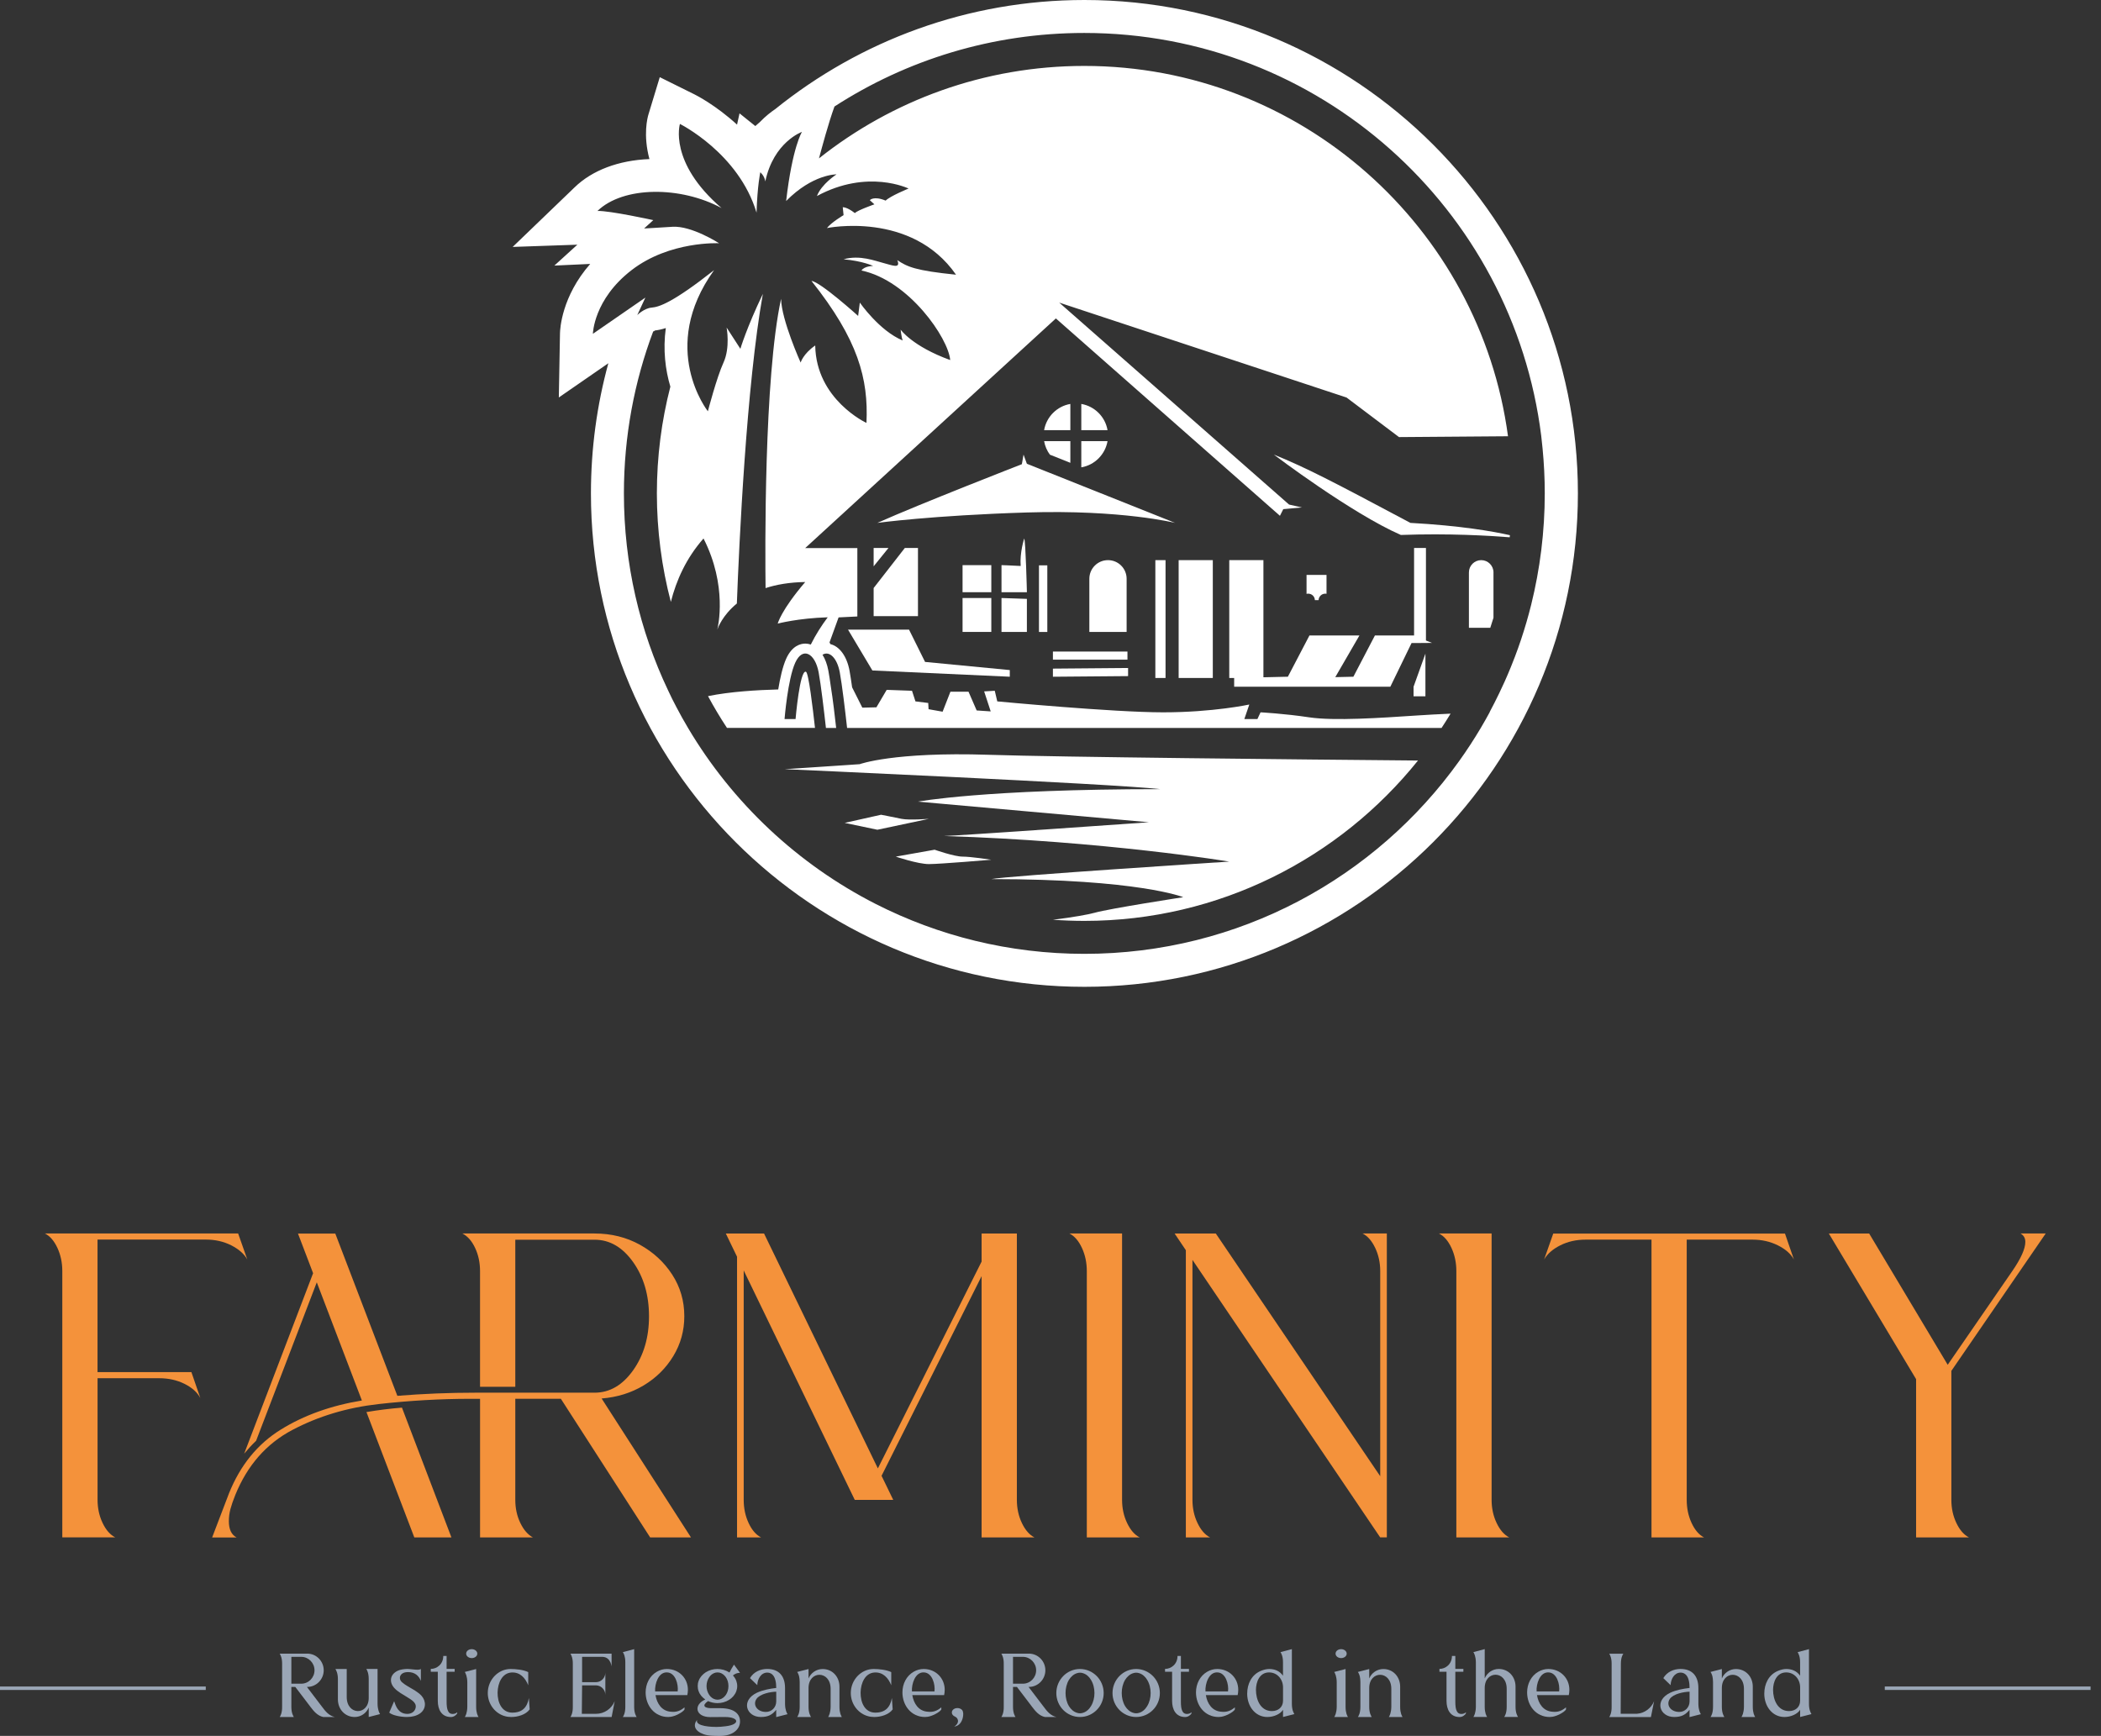 <svg width="167" height="138" viewBox="0 0 167 138" fill="none" xmlns="http://www.w3.org/2000/svg">
<rect x="0" y="0" width="167" height="138" fill="#333333" stroke="none"/>
<g clip-path="url(#clip0_11_1393)">
<path d="M72.256 50.056H67.406L69.342 53.301L80.264 53.798V53.269L73.53 52.622L72.256 50.056Z" fill="white"/>
<path d="M78.795 47.541H76.51V50.237H78.795V47.541Z" fill="white"/>
<path d="M69.442 43.563V45.022L70.621 43.563H69.442Z" fill="white"/>
<path d="M81.127 44.994C80.268 44.944 79.605 44.928 79.605 44.928V47.08H81.625C81.625 47.08 81.526 42.976 81.41 42.811C81.41 42.811 81.046 43.919 81.13 44.996L81.127 44.994Z" fill="white"/>
<path d="M79.605 50.24H81.623V47.609L79.605 47.541V50.24Z" fill="white"/>
<path d="M78.795 44.928H76.51V47.08H78.795V44.928Z" fill="white"/>
<path d="M72.966 43.563H71.921L69.442 46.747V48.982H72.966V43.563Z" fill="white"/>
<path d="M78.561 60.004C71.014 59.758 68.333 60.751 68.333 60.751L62.372 61.147C62.372 61.147 88.194 62.289 92.24 62.735C78.212 62.735 72.966 63.728 72.966 63.728L91.323 65.368C91.323 65.368 75.83 66.461 75.036 66.461C87.796 66.857 97.709 68.495 97.709 68.495C97.709 68.495 79.968 69.637 78.794 69.886C90.526 69.886 94.053 71.325 94.053 71.325C94.053 71.325 88.223 72.219 86.991 72.567C86.546 72.693 85.311 72.923 83.695 73.117C84.52 73.178 85.356 73.209 86.197 73.209C96.907 73.209 106.477 68.228 112.711 60.46C103.477 60.379 84.229 60.19 78.561 60.004Z" fill="white"/>
<path d="M71.659 65.096C71.064 64.97 70.031 64.771 70.031 64.771L67.141 65.418L69.74 65.963L73.836 65.096C73.836 65.096 72.256 65.219 71.659 65.096Z" fill="white"/>
<path d="M85.078 36.794V35.068H82.992C83.06 35.466 83.223 35.835 83.453 36.147L85.078 36.794Z" fill="white"/>
<path d="M85.948 32.112V34.197H88.034C87.85 33.134 87.012 32.295 85.948 32.112Z" fill="white"/>
<path d="M85.078 32.112C84.014 32.295 83.176 33.134 82.992 34.197H85.078V32.112Z" fill="white"/>
<path d="M88.034 35.068H85.948V37.143L85.966 37.151C87.022 36.96 87.85 36.126 88.034 35.068Z" fill="white"/>
<path d="M78.792 68.347C78.792 68.347 77.169 68.099 76.509 68.099C75.849 68.099 74.29 67.551 74.29 67.551L71.203 68.099C71.203 68.099 72.951 68.693 73.836 68.693C74.722 68.693 78.792 68.347 78.792 68.347Z" fill="white"/>
<path d="M120.002 42.711C120.007 42.656 120.015 42.601 120.017 42.546C118.702 42.25 116.102 41.786 112.109 41.569C105.885 38.257 103.867 37.2 101.252 36.139C101.252 36.139 107.407 40.806 111.349 42.528C115.169 42.389 118.414 42.586 120.002 42.714V42.711Z" fill="white"/>
<path d="M83.247 44.944H82.584V50.24H83.247V44.944Z" fill="white"/>
<path d="M112.358 55.355H113.301V51.962L112.358 54.593V55.355Z" fill="white"/>
<path d="M113.343 43.563H112.399V50.52H109.286L107.575 53.798L106.136 53.832L108.055 50.52H104.082L102.368 53.798L100.424 53.843V44.53H97.709V53.898H98.115H98.099V54.592H110.513L112.2 51.118H112.913L113.822 51.11L113.343 50.919V43.563Z" fill="white"/>
<path d="M118.712 45.508C118.712 44.968 118.275 44.53 117.735 44.53C117.195 44.53 116.758 44.968 116.758 45.508V49.91H118.456C118.542 49.645 118.629 49.381 118.71 49.113V45.508H118.712Z" fill="white"/>
<path d="M86.195 0C76.905 0 68.36 3.247 61.63 8.666C61.63 8.666 61.629 8.668 61.625 8.671C61.256 8.92 60.842 9.248 60.428 9.675C60.422 9.677 60.42 9.683 60.42 9.685C60.291 9.793 60.163 9.908 60.037 10.021L58.782 9.012L58.585 9.908C56.885 8.354 55.336 7.571 55.215 7.51L52.443 6.135L51.544 9.093C51.465 9.35 51.104 10.718 51.62 12.646C49.172 12.743 47.076 13.532 45.674 14.892L40.75 19.63L45.892 19.452L44.065 21.113L46.914 20.982C44.642 23.574 44.519 26.152 44.511 26.493L44.419 31.598L48.355 28.878C47.453 32.174 46.971 35.644 46.971 39.224C46.971 60.853 64.568 78.45 86.195 78.45C107.822 78.45 125.421 60.853 125.421 39.224C125.421 17.594 107.824 0 86.195 0ZM118.416 56.608C118.186 57.035 117.947 57.454 117.701 57.871C117.169 58.767 116.6 59.64 115.995 60.486C109.357 69.773 98.485 75.829 86.197 75.829C80.225 75.829 74.589 74.398 69.607 71.864C63.407 68.707 58.226 63.833 54.689 57.871C54.364 57.326 54.054 56.77 53.761 56.207C53.53 55.772 53.31 55.332 53.103 54.883C50.85 50.135 49.592 44.826 49.592 39.224C49.592 34.685 50.417 30.34 51.927 26.328L51.956 26.346L51.934 26.367C51.969 26.336 52.021 26.297 52.06 26.273C52.322 26.242 52.603 26.184 52.922 26.079C52.687 27.817 52.888 29.407 53.284 30.738C52.584 33.451 52.212 36.294 52.212 39.224C52.212 42.153 52.597 45.093 53.323 47.85C53.751 46.152 54.537 44.375 55.92 42.808C57.836 46.569 57.073 49.821 57.016 50.046C57.058 49.923 57.422 48.919 58.57 47.978C58.75 43.194 59.332 30.647 60.637 23.362C59.33 26.092 58.85 27.73 58.85 27.73L57.757 26.042C57.757 26.042 58.056 27.63 57.508 28.823C56.963 30.015 56.266 32.696 56.266 32.696C56.266 32.696 52.294 27.68 56.761 21.475C53.483 24.056 52.393 24.405 51.796 24.454C51.198 24.504 50.653 25.049 50.653 25.049L51.298 23.658L47.126 26.538C47.126 26.538 47.176 23.807 50.205 21.472C53.234 19.137 57.157 19.337 57.157 19.337C57.157 19.337 54.972 17.929 53.449 18.029C51.927 18.128 51.198 18.163 51.198 18.163L51.927 17.5C51.927 17.5 48.452 16.737 47.49 16.771C49.542 14.785 54.109 14.785 57.354 16.541C53.116 12.901 54.044 9.853 54.044 9.853C54.044 9.853 58.711 12.17 60.134 16.905C60.2 14.753 60.433 13.695 60.433 13.695C60.433 13.695 60.763 13.959 60.831 14.423C61.494 11.279 63.745 10.485 63.745 10.485C63.745 10.485 62.983 11.677 62.487 15.98C64.605 13.828 66.491 13.862 66.491 13.862C66.491 13.862 65.299 14.625 64.935 15.584C68.973 13.399 72.217 14.989 72.217 14.989C72.217 14.989 70.76 15.584 70.396 15.948C69.437 15.55 69.138 15.914 69.138 15.914L69.502 16.244C69.502 16.244 68.179 16.708 67.946 16.939C67.317 16.444 66.987 16.475 66.987 16.475L67.052 17.104C67.052 17.104 66.093 17.667 65.729 18.131C65.729 18.131 72.448 16.74 75.991 21.839C72.746 21.509 72.118 21.21 71.323 20.681C71.622 21.409 70.894 21.079 70.231 20.912C69.568 20.744 68.344 20.248 67.052 20.613C68.575 20.746 69.403 21.142 69.403 21.142C69.403 21.142 68.708 21.142 68.475 21.506C72.249 22.3 75.393 26.902 75.527 28.624C72.516 27.531 71.588 26.207 71.588 26.207C71.588 26.207 71.654 26.836 71.753 27.067C69.901 26.305 68.344 24.056 68.344 24.056L68.21 25.115C68.21 25.115 65.199 22.4 64.502 22.334C68.21 27.002 69.038 30.112 68.871 33.621C68.871 33.621 64.867 31.768 64.799 27.465C63.839 28.128 63.64 28.823 63.64 28.823C63.64 28.823 62.118 25.448 62.084 23.757C60.713 30.047 60.818 44.032 60.852 46.752C61.709 46.474 62.749 46.288 64.004 46.27C62.068 48.534 61.819 49.574 61.819 49.574C61.819 49.574 63.433 49.145 65.792 49.074C65.304 49.726 64.832 50.46 64.447 51.241C64.308 51.191 64.162 51.165 64.01 51.165C63.645 51.165 62.962 51.322 62.492 52.363C62.209 52.989 62.002 53.93 61.858 54.81C60.184 54.855 58.017 54.983 56.277 55.342C56.743 56.207 57.246 57.051 57.786 57.868H64.78C64.612 56.346 64.274 53.484 64.062 53.403C63.572 53.217 63.237 57.161 63.237 57.161H62.361C62.361 57.161 62.613 54.003 63.208 52.688C63.803 51.37 64.791 51.943 65.071 53.45C65.252 54.422 65.498 56.511 65.65 57.871H66.463C66.363 56.967 66.203 55.589 66.043 54.603C66.043 54.595 66.041 54.585 66.038 54.574C65.97 54.076 65.902 53.634 65.841 53.309C65.75 52.816 65.59 52.389 65.378 52.051C65.923 51.708 66.541 52.313 66.751 53.45C66.932 54.422 67.18 56.511 67.332 57.871H114.583C114.829 57.496 115.067 57.119 115.301 56.734C114.352 56.778 113.424 56.825 112.659 56.878C109.729 57.074 106.055 57.323 104.069 57.027C102.083 56.728 100.196 56.629 100.196 56.629L99.947 57.163H98.907L99.302 56.008C99.302 56.008 96.449 56.629 92.45 56.629C88.451 56.629 79.269 55.759 79.269 55.759L79.07 54.915L78.226 54.965L78.747 56.555L77.631 56.479L76.984 54.991H75.545L74.924 56.579L73.808 56.38L73.781 55.885L72.765 55.759L72.492 54.915L70.48 54.842L69.662 56.23L68.543 56.257L67.731 54.64C67.657 54.116 67.587 53.649 67.524 53.309C67.311 52.169 66.732 51.383 66.004 51.207L65.936 51.068L66.656 49.082L68.147 49.008V43.571H64.002L83.928 25.314L101.737 41.005L102.002 40.476L103.49 40.342L102.463 40.112L84.193 24.056L107.033 31.603L111.202 34.748L119.865 34.682C117.638 18.081 103.383 5.241 86.184 5.241C78.223 5.241 70.894 7.99 65.097 12.591C65.338 11.708 65.841 9.806 66.329 8.467C72.049 4.767 78.865 2.62 86.184 2.62C104.853 2.62 120.261 16.601 122.507 34.661C122.549 34.994 122.583 35.329 122.614 35.665C122.727 36.836 122.787 38.021 122.787 39.224C122.787 42.274 122.41 45.237 121.708 48.073C121.474 49.016 121.202 49.944 120.898 50.856C120.746 51.309 120.586 51.76 120.416 52.205C120.314 52.478 120.206 52.748 120.096 53.018C119.936 53.411 119.771 53.799 119.598 54.184C119.457 54.498 119.313 54.807 119.163 55.117C118.919 55.62 118.671 56.118 118.406 56.608H118.416Z" fill="white"/>
<path d="M104.515 47.709H104.811C104.819 47.423 105.052 47.195 105.34 47.195C105.374 47.195 105.408 47.195 105.44 47.206V45.706H103.852V47.213C103.894 47.2 103.938 47.195 103.985 47.195C104.274 47.195 104.507 47.423 104.515 47.709Z" fill="white"/>
<path d="M89.617 51.797H83.692V52.441H89.617V51.797Z" fill="white"/>
<path d="M88.068 44.53C87.251 44.53 86.588 45.193 86.588 46.011V50.24H89.551V46.011C89.551 45.193 88.888 44.53 88.071 44.53H88.068Z" fill="white"/>
<path d="M83.692 53.799L89.667 53.749V53.104L83.692 53.154V53.799Z" fill="white"/>
<path d="M96.401 44.53H93.686V53.898H96.401V44.53Z" fill="white"/>
<path d="M91.834 53.898H92.644V44.53H91.834V53.898Z" fill="white"/>
<path d="M81.357 36.139L81.224 36.902C81.224 36.902 73.147 40.046 69.738 41.569C69.738 41.569 74.075 40.974 81.622 40.741C89.169 40.508 93.406 41.569 93.406 41.569L81.622 36.868L81.357 36.139Z" fill="white"/>
</g>
<g clip-path="url(#clip1_11_1393)">
<path d="M24.426 131.46C25.145 131.46 25.731 132.057 25.731 132.784C25.731 133.51 25.142 134.107 24.426 134.107H24.396L25.604 135.694C25.856 136.036 26.146 136.399 26.619 136.501H25.701C25.229 136.399 24.939 136.036 24.678 135.694L24.35 135.26L23.471 134.107H23.159V135.694C23.159 136.168 23.297 136.407 23.357 136.501H22.234C22.296 136.407 22.432 136.159 22.424 135.681V132.283C22.432 131.804 22.293 131.557 22.234 131.463H24.426V131.46ZM23.159 131.713V133.851H23.946C24.526 133.851 24.999 133.37 24.999 132.784C24.999 132.198 24.524 131.716 23.946 131.716H23.159V131.713Z" fill="#9AA6B6"/>
<path d="M30.011 132.682V135.461C30.019 135.926 30.149 136.173 30.209 136.267L29.308 136.498V135.747C29.118 136.204 28.681 136.498 28.192 136.498C27.414 136.498 26.858 135.871 26.858 135.098V133.48C26.858 133.015 26.719 132.775 26.659 132.682H27.56V134.911C27.56 136.388 29.308 136.388 29.308 134.979V133.477C29.308 133.012 29.177 132.773 29.118 132.679H30.011V132.682Z" fill="#9AA6B6"/>
<path d="M32.398 132.93C31.779 132.938 31.627 133.441 31.956 133.736C32.222 133.975 32.62 134.17 32.971 134.385C33.185 134.525 33.375 134.663 33.513 134.82C33.888 135.246 33.88 135.879 33.367 136.228C33.114 136.399 32.773 136.498 32.344 136.498C31.863 136.498 31.199 136.374 30.938 136.149L31.329 135.243C31.459 135.631 31.657 136.234 32.352 136.25C32.618 136.259 32.878 136.143 32.992 135.901C33.207 135.428 32.786 135.175 32.352 134.911C32.007 134.701 31.627 134.492 31.375 134.228C30.933 133.78 30.946 133.122 31.636 132.811C31.817 132.726 32.146 132.679 32.393 132.679C32.583 132.679 33.011 132.748 33.209 132.742C33.31 132.734 33.386 132.726 33.453 132.679V133.631C33.307 133.251 33.003 132.919 32.401 132.927L32.398 132.93Z" fill="#9AA6B6"/>
<path d="M34.24 132.899V132.674C34.707 132.682 35.234 132.31 35.234 131.645H35.499V132.674H36.14V132.899H35.499V135.268C35.499 135.532 35.508 135.895 35.668 136.113C35.814 136.322 36.186 136.283 36.341 136.121V136.214C36.278 136.322 36.088 136.501 35.844 136.501C35.103 136.501 34.799 135.912 34.799 135.216V132.902H34.243L34.24 132.899Z" fill="#9AA6B6"/>
<path d="M37.847 135.694C37.847 136.168 37.977 136.407 38.037 136.501H36.946C37.008 136.407 37.136 136.168 37.144 135.694V133.722C37.136 133.257 37.005 133.017 36.946 132.916L37.847 132.684V135.697V135.694ZM37.939 131.46C37.939 131.661 37.741 131.815 37.497 131.815C37.252 131.815 37.054 131.661 37.054 131.46C37.054 131.259 37.252 131.105 37.497 131.105C37.741 131.105 37.939 131.268 37.939 131.46Z" fill="#9AA6B6"/>
<path d="M40.658 132.96C39.917 133.007 39.567 133.78 39.551 134.556C39.543 135.345 39.887 136.135 40.696 136.151C41.537 136.16 41.903 135.711 42.039 134.99L42.101 135.895C41.789 136.322 41.141 136.498 40.644 136.498C40.506 136.498 40.308 136.481 40.178 136.443C39.383 136.25 38.772 135.491 38.772 134.594C38.772 133.54 39.597 132.682 40.582 132.682C40.986 132.682 41.597 132.737 41.987 132.93V133.975C41.751 133.386 41.331 132.921 40.658 132.96Z" fill="#9AA6B6"/>
<path d="M48.613 131.46V132.467C48.613 132.608 48.605 131.738 47.889 131.716H46.269V133.73H47.392C47.797 133.714 48.117 133.375 48.117 132.971V134.743C48.117 134.341 47.797 134 47.392 133.983H46.269L46.247 136.245H47.371C48.044 136.245 48.616 135.835 48.86 135.238L48.616 136.501H45.341C45.404 136.407 45.539 136.159 45.531 135.681V132.283C45.539 131.804 45.401 131.557 45.341 131.463H48.616L48.613 131.46Z" fill="#9AA6B6"/>
<path d="M50.407 135.694C50.407 136.168 50.545 136.407 50.605 136.501H49.506C49.574 136.407 49.704 136.168 49.704 135.694V132.14C49.704 131.675 49.574 131.435 49.506 131.342L50.407 131.103V135.694Z" fill="#9AA6B6"/>
<path d="M52.103 134.756C52.217 135.444 52.608 136.033 53.34 136.08C53.766 136.127 54.089 136.003 54.409 135.73V135.901C54.263 136.14 53.66 136.435 53.318 136.481C53.251 136.49 53.18 136.498 53.112 136.498C52.027 136.498 51.319 135.593 51.319 134.539C51.319 133.873 51.631 133.232 52.211 132.899C52.456 132.759 52.724 132.682 53.006 132.682C53.983 132.682 54.686 133.433 54.678 134.346C54.678 134.487 54.661 134.616 54.632 134.756H52.105H52.103ZM53.867 134.462C53.934 133.92 53.698 132.976 53.02 132.952C52.325 132.921 52.035 133.881 52.073 134.462H53.867Z" fill="#9AA6B6"/>
<path d="M57.961 132.946C57.961 132.946 57.977 132.963 57.983 132.963C58.075 132.778 58.189 132.567 58.341 132.335L58.821 132.985C58.593 132.985 58.409 133.07 58.257 133.194C58.371 133.318 58.463 133.458 58.523 133.62C58.569 133.752 58.599 133.89 58.599 134.039C58.599 134.187 58.569 134.325 58.523 134.457C58.409 134.751 58.203 134.977 57.959 135.131C57.676 135.31 57.348 135.395 57.028 135.395C56.776 135.395 56.518 135.34 56.279 135.233C55.761 135.587 55.997 135.797 56.523 135.797H57.302C58.425 135.813 58.821 136.3 58.821 136.842C58.83 137.5 58.203 138.003 57.256 138.003C56.851 138.003 56.301 138.011 55.913 137.863C55.21 137.607 55.072 137.142 55.408 136.724C55.231 137.266 56.667 137.288 56.949 137.288C57.155 137.288 57.462 137.266 57.682 137.233C58.851 137.101 58.773 136.49 57.59 136.498C57.215 136.498 56.789 136.506 56.453 136.506C55.278 136.506 55.093 135.53 56.062 135.106C55.834 134.952 55.633 134.735 55.535 134.457C55.481 134.325 55.459 134.187 55.459 134.039C55.459 133.89 55.481 133.752 55.535 133.62C55.641 133.326 55.856 133.103 56.092 132.946C56.374 132.767 56.702 132.682 57.025 132.682C57.348 132.682 57.674 132.767 57.956 132.946H57.961ZM56.374 134.743C56.496 134.927 56.672 135.059 56.879 135.106C56.925 135.114 56.979 135.123 57.031 135.123C57.082 135.123 57.136 135.114 57.191 135.106C57.389 135.059 57.565 134.927 57.695 134.743C57.834 134.542 57.901 134.294 57.901 134.039C57.901 133.783 57.834 133.535 57.695 133.334C57.565 133.15 57.389 133.018 57.191 132.971C57.136 132.963 57.085 132.954 57.031 132.954C56.976 132.954 56.925 132.963 56.879 132.971C56.672 133.018 56.496 133.15 56.374 133.334C56.236 133.535 56.16 133.783 56.16 134.039C56.16 134.294 56.236 134.542 56.374 134.743Z" fill="#9AA6B6"/>
<path d="M61.7 135.926C61.372 136.327 61.051 136.498 60.471 136.498C59.326 136.498 58.859 135.191 60.164 134.569C60.631 134.352 61.203 134.245 61.7 134.19C61.7 133.972 61.684 133.763 61.624 133.54C61.51 133.122 61.249 132.968 60.989 132.968C60.476 132.968 60.202 133.51 60.194 133.967L59.613 133.408C59.904 132.913 60.438 132.679 60.981 132.679C61.92 132.679 62.4 133.251 62.4 134.198V135.469C62.408 135.942 62.538 136.182 62.598 136.275L61.697 136.506V135.926H61.7ZM61.7 134.487C61.258 134.495 60.411 134.649 60.126 135.067C59.819 135.532 60.18 136.096 60.883 136.096C61.325 136.096 61.7 135.747 61.7 135.252V134.484V134.487Z" fill="#9AA6B6"/>
<path d="M63.366 136.498C63.434 136.405 63.564 136.165 63.564 135.692V133.711C63.564 133.532 63.543 133.386 63.518 133.271C63.472 133.087 63.404 132.968 63.366 132.916L64.267 132.685V133.436C64.457 132.979 64.902 132.685 65.39 132.685C66.169 132.685 66.725 133.304 66.725 134.085V135.695C66.725 136.168 66.856 136.407 66.915 136.501H65.825C65.887 136.407 66.014 136.168 66.023 135.695V134.261C66.023 132.781 64.267 132.781 64.267 134.198V135.692C64.267 136.165 64.405 136.405 64.465 136.498H63.366Z" fill="#9AA6B6"/>
<path d="M69.512 132.96C68.771 133.007 68.421 133.78 68.405 134.556C68.397 135.345 68.741 136.135 69.55 136.151C70.391 136.16 70.757 135.711 70.893 134.99L70.956 135.895C70.644 136.322 69.995 136.498 69.499 136.498C69.36 136.498 69.162 136.481 69.032 136.443C68.237 136.25 67.626 135.491 67.626 134.594C67.626 133.54 68.451 132.682 69.436 132.682C69.84 132.682 70.451 132.737 70.842 132.93V133.975C70.606 133.386 70.185 132.921 69.512 132.96Z" fill="#9AA6B6"/>
<path d="M72.516 134.756C72.63 135.444 73.02 136.033 73.753 136.08C74.179 136.127 74.502 136.003 74.822 135.73V135.901C74.675 136.14 74.073 136.435 73.731 136.481C73.663 136.49 73.593 136.498 73.525 136.498C72.44 136.498 71.731 135.593 71.731 134.539C71.731 133.873 72.043 133.232 72.624 132.899C72.868 132.759 73.137 132.682 73.419 132.682C74.396 132.682 75.099 133.433 75.091 134.346C75.091 134.487 75.074 134.616 75.044 134.756H72.518H72.516ZM74.279 134.462C74.347 133.92 74.111 132.976 73.433 132.952C72.738 132.921 72.448 133.881 72.486 134.462H74.279Z" fill="#9AA6B6"/>
<path d="M76.1 135.788C76.26 135.788 76.39 135.849 76.474 135.942C76.58 136.074 76.58 136.305 76.537 136.514C76.461 136.894 76.246 137.202 75.842 137.266C76.048 137.142 76.233 136.894 76.108 136.655C76.07 136.569 75.986 136.501 75.885 136.454C75.747 136.391 75.657 136.275 75.657 136.143C75.657 135.942 75.856 135.788 76.1 135.788Z" fill="#9AA6B6"/>
<path d="M81.787 131.46C82.506 131.46 83.092 132.057 83.092 132.784C83.092 133.51 82.503 134.107 81.787 134.107H81.757L82.965 135.694C83.217 136.036 83.507 136.399 83.979 136.501H83.062C82.59 136.399 82.3 136.036 82.039 135.694L81.711 135.26L80.832 134.107H80.52V135.694C80.52 136.168 80.658 136.407 80.718 136.501H79.594C79.657 136.407 79.793 136.159 79.784 135.681V132.283C79.793 131.804 79.654 131.557 79.594 131.463H81.787V131.46ZM80.52 131.713V133.851H81.307C81.887 133.851 82.359 133.37 82.359 132.784C82.359 132.198 81.885 131.716 81.307 131.716H80.52V131.713Z" fill="#9AA6B6"/>
<path d="M87.727 134.594C87.727 135.648 86.88 136.498 85.841 136.498C84.802 136.498 83.963 135.645 83.963 134.594C83.963 133.543 84.802 132.682 85.841 132.682C86.88 132.682 87.727 133.54 87.727 134.594ZM84.962 135.631C85.114 135.879 85.344 136.096 85.635 136.173C85.703 136.195 85.773 136.204 85.841 136.204C85.917 136.204 85.988 136.195 86.055 136.173C86.346 136.096 86.574 135.879 86.72 135.631C86.91 135.323 86.994 134.949 86.994 134.594C86.994 134.239 86.91 133.859 86.72 133.549C86.576 133.301 86.346 133.084 86.055 133.007C85.988 132.985 85.917 132.976 85.841 132.976C85.773 132.976 85.703 132.985 85.635 133.007C85.344 133.084 85.117 133.301 84.962 133.549C84.78 133.857 84.696 134.231 84.696 134.594C84.696 134.957 84.78 135.323 84.962 135.631Z" fill="#9AA6B6"/>
<path d="M92.193 134.594C92.193 135.648 91.346 136.498 90.307 136.498C89.268 136.498 88.429 135.645 88.429 134.594C88.429 133.543 89.268 132.682 90.307 132.682C91.346 132.682 92.193 133.54 92.193 134.594ZM89.428 135.631C89.58 135.879 89.811 136.096 90.101 136.173C90.169 136.195 90.239 136.204 90.307 136.204C90.383 136.204 90.454 136.195 90.522 136.173C90.812 136.096 91.04 135.879 91.186 135.631C91.376 135.323 91.46 134.949 91.46 134.594C91.46 134.239 91.376 133.859 91.186 133.549C91.04 133.301 90.812 133.084 90.522 133.007C90.454 132.985 90.383 132.976 90.307 132.976C90.239 132.976 90.169 132.985 90.101 133.007C89.811 133.084 89.583 133.301 89.428 133.549C89.246 133.857 89.162 134.231 89.162 134.594C89.162 134.957 89.246 135.323 89.428 135.631Z" fill="#9AA6B6"/>
<path d="M92.603 132.899V132.674C93.07 132.682 93.596 132.31 93.596 131.645H93.865V132.674H94.505V132.899H93.865V135.268C93.865 135.532 93.873 135.895 94.033 136.113C94.179 136.322 94.551 136.283 94.706 136.121V136.214C94.643 136.322 94.453 136.501 94.209 136.501C93.468 136.501 93.165 135.912 93.165 135.216V132.902H92.608L92.603 132.899Z" fill="#9AA6B6"/>
<path d="M95.848 134.756C95.962 135.444 96.353 136.033 97.085 136.08C97.514 136.127 97.834 136.003 98.154 135.73V135.901C98.008 136.14 97.406 136.435 97.064 136.481C96.996 136.49 96.925 136.498 96.858 136.498C95.772 136.498 95.064 135.593 95.064 134.539C95.064 133.873 95.376 133.232 95.957 132.899C96.201 132.759 96.469 132.682 96.752 132.682C97.728 132.682 98.431 133.433 98.423 134.346C98.423 134.487 98.407 134.616 98.377 134.756H95.848ZM97.612 134.462C97.68 133.92 97.444 132.976 96.765 132.952C96.071 132.921 95.78 133.881 95.818 134.462H97.612Z" fill="#9AA6B6"/>
<path d="M102.686 131.103V135.461C102.686 135.926 102.824 136.173 102.884 136.267L101.983 136.498V135.926C101.777 136.258 101.258 136.498 100.737 136.498C99.761 136.498 99.134 135.631 99.134 134.646C99.134 133.873 99.478 133.144 100.211 132.836C100.455 132.734 100.678 132.682 100.889 132.682C101.294 132.682 101.706 132.822 101.98 133.216V132.14C101.98 131.675 101.842 131.435 101.782 131.342L102.683 131.103H102.686ZM101.983 135.199V134.145C101.983 133.48 101.511 132.954 100.876 132.954C100.119 132.954 99.831 133.705 99.831 134.341C99.831 135.13 100.197 136.027 101.098 136.027C101.595 136.027 101.983 135.725 101.983 135.199Z" fill="#9AA6B6"/>
<path d="M106.954 135.694C106.954 136.168 107.084 136.407 107.144 136.501H106.053C106.113 136.407 106.243 136.168 106.251 135.694V133.722C106.243 133.257 106.113 133.017 106.053 132.916L106.954 132.684V135.697V135.694ZM107.043 131.46C107.043 131.661 106.845 131.815 106.601 131.815C106.357 131.815 106.159 131.661 106.159 131.46C106.159 131.259 106.357 131.105 106.601 131.105C106.845 131.105 107.043 131.268 107.043 131.46Z" fill="#9AA6B6"/>
<path d="M107.934 136.498C108.001 136.405 108.132 136.165 108.132 135.692V133.711C108.132 133.532 108.11 133.386 108.086 133.271C108.039 133.087 107.972 132.968 107.934 132.916L108.834 132.685V133.436C109.024 132.979 109.469 132.685 109.958 132.685C110.737 132.685 111.293 133.304 111.293 134.085V135.695C111.293 136.168 111.423 136.407 111.483 136.501H110.392C110.454 136.407 110.582 136.168 110.59 135.695V134.261C110.59 132.781 108.834 132.781 108.834 134.198V135.692C108.834 136.165 108.973 136.405 109.033 136.498H107.934Z" fill="#9AA6B6"/>
<path d="M114.416 132.899V132.674C114.883 132.682 115.409 132.31 115.409 131.645H115.678V132.674H116.318V132.899H115.678V135.268C115.678 135.532 115.686 135.895 115.846 136.113C115.992 136.322 116.364 136.283 116.519 136.121V136.214C116.456 136.322 116.267 136.501 116.022 136.501C115.282 136.501 114.978 135.912 114.978 135.216V132.902H114.421L114.416 132.899Z" fill="#9AA6B6"/>
<path d="M117.113 136.498C117.175 136.405 117.303 136.165 117.311 135.692V132.137C117.303 131.672 117.172 131.433 117.113 131.339L118.014 131.1V133.43C118.204 132.974 118.649 132.679 119.129 132.679C119.908 132.679 120.464 133.298 120.464 134.08V135.689C120.464 136.163 120.602 136.402 120.662 136.495H119.563C119.631 136.402 119.761 136.163 119.761 135.689V134.256C119.761 132.776 118.014 132.776 118.014 134.193V135.687C118.014 136.16 118.144 136.399 118.204 136.493H117.113V136.498Z" fill="#9AA6B6"/>
<path d="M122.168 134.756C122.282 135.444 122.672 136.033 123.405 136.08C123.834 136.127 124.154 136.003 124.474 135.73V135.901C124.328 136.14 123.725 136.435 123.383 136.481C123.315 136.49 123.245 136.498 123.177 136.498C122.092 136.498 121.384 135.593 121.384 134.539C121.384 133.873 121.696 133.232 122.276 132.899C122.52 132.759 122.789 132.682 123.071 132.682C124.048 132.682 124.751 133.433 124.743 134.346C124.743 134.487 124.726 134.616 124.697 134.756H122.168ZM123.931 134.462C123.999 133.92 123.763 132.976 123.085 132.952C122.39 132.921 122.1 133.881 122.138 134.462H123.931Z" fill="#9AA6B6"/>
<path d="M129.035 131.46C128.968 131.554 128.837 131.793 128.837 132.266L128.821 136.239H130.126C130.737 136.192 131.25 135.791 131.477 135.241L131.225 136.503H127.912C127.975 136.41 128.11 136.162 128.102 135.683V132.286C128.11 131.807 127.972 131.559 127.912 131.466H129.035V131.46Z" fill="#9AA6B6"/>
<path d="M134.297 135.926C133.968 136.327 133.648 136.498 133.068 136.498C131.923 136.498 131.456 135.191 132.761 134.569C133.228 134.352 133.8 134.245 134.297 134.19C134.297 133.972 134.281 133.763 134.221 133.54C134.107 133.122 133.846 132.968 133.586 132.968C133.076 132.968 132.799 133.51 132.791 133.967L132.21 133.408C132.501 132.913 133.035 132.679 133.578 132.679C134.517 132.679 134.997 133.251 134.997 134.198V135.469C135.005 135.942 135.135 136.182 135.195 136.275L134.294 136.506V135.926H134.297ZM134.297 134.487C133.855 134.495 133.008 134.649 132.723 135.067C132.416 135.532 132.777 136.096 133.48 136.096C133.922 136.096 134.297 135.747 134.297 135.252V134.484V134.487Z" fill="#9AA6B6"/>
<path d="M135.963 136.498C136.03 136.405 136.161 136.165 136.161 135.692V133.711C136.161 133.532 136.139 133.386 136.115 133.271C136.068 133.087 136.001 132.968 135.963 132.916L136.863 132.685V133.436C137.053 132.979 137.498 132.685 137.987 132.685C138.766 132.685 139.322 133.304 139.322 134.085V135.695C139.322 136.168 139.452 136.407 139.512 136.501H138.421C138.483 136.407 138.611 136.168 138.619 135.695V134.261C138.619 132.781 136.863 132.781 136.863 134.198V135.692C136.863 136.165 137.002 136.405 137.062 136.498H135.963Z" fill="#9AA6B6"/>
<path d="M143.788 131.103V135.461C143.788 135.926 143.927 136.173 143.986 136.267L143.085 136.498V135.926C142.879 136.258 142.361 136.498 141.84 136.498C140.863 136.498 140.236 135.631 140.236 134.646C140.236 133.873 140.581 133.144 141.314 132.836C141.558 132.734 141.78 132.682 141.992 132.682C142.396 132.682 142.809 132.822 143.083 133.216V132.14C143.083 131.675 142.944 131.435 142.885 131.342L143.785 131.103H143.788ZM143.085 135.199V134.145C143.085 133.48 142.613 132.954 141.978 132.954C141.221 132.954 140.934 133.705 140.934 134.341C140.934 135.13 141.3 136.027 142.201 136.027C142.697 136.027 143.085 135.725 143.085 135.199Z" fill="#9AA6B6"/>
<path d="M16.356 134.074H0V134.349H16.356V134.074Z" fill="#9AA6B6"/>
<path d="M166.171 134.074H149.814V134.349H166.171V134.074Z" fill="#9AA6B6"/>
<path d="M4.952 122.222V101.047C4.952 100.376 4.822 99.763 4.561 99.201C4.301 98.643 3.97 98.26 3.568 98.06H18.929L19.656 100.123C19.401 99.675 18.972 99.3 18.372 98.998C17.773 98.695 17.1 98.544 16.362 98.544H7.752V109.081H15.214L15.925 111.145C15.683 110.685 15.26 110.308 14.66 110.011C14.061 109.714 13.391 109.566 12.65 109.566H7.755V119.228C7.755 119.899 7.888 120.516 8.156 121.074C8.422 121.633 8.756 122.015 9.158 122.216H4.955L4.952 122.222Z" fill="#F4923B"/>
<path d="M54.919 122.222H51.679L44.581 111.2H40.959V119.236C40.959 119.908 41.092 120.521 41.36 121.074C41.626 121.627 41.96 122.01 42.361 122.224H38.158V111.203H37.374C35.008 111.203 32.58 111.343 30.086 111.621C27.593 111.901 25.311 112.586 23.243 113.676C21.173 114.766 19.661 116.491 18.701 118.851C18.53 119.278 18.402 119.646 18.318 119.96C18.234 120.274 18.191 120.598 18.191 120.934C18.191 121.583 18.397 122.012 18.809 122.227H16.861L18.207 118.703C19.105 116.477 20.473 114.793 22.312 113.654C24.152 112.512 26.301 111.742 28.765 111.337L25.18 101.942L20.356 114.54C20.028 114.854 19.713 115.195 19.409 115.563L24.887 101.218L23.685 98.065H26.651L31.584 110.966C33.646 110.798 35.708 110.716 37.773 110.716H47.257C48.459 110.716 49.479 110.124 50.323 108.938C51.166 107.752 51.587 106.322 51.587 104.643C51.587 102.965 51.166 101.518 50.323 100.332C49.479 99.146 48.459 98.555 47.257 98.555H40.959V110.248H38.156V101.047C38.156 100.376 38.026 99.765 37.765 99.21C37.505 98.654 37.168 98.274 36.756 98.06H47.257C48.578 98.06 49.777 98.357 50.852 98.948C51.926 99.543 52.784 100.332 53.427 101.323C54.07 102.313 54.393 103.416 54.393 104.635C54.393 105.788 54.102 106.844 53.519 107.805C52.936 108.768 52.151 109.544 51.161 110.138C50.171 110.732 49.058 111.079 47.821 111.178L54.919 122.216V122.222ZM35.882 122.222L31.95 111.904C30.992 111.981 30.051 112.099 29.128 112.256L32.932 122.222H35.882Z" fill="#F4923B"/>
<path d="M78.024 122.221V101.452L70.071 117.324L70.999 119.236H67.941L59.114 100.998V119.233C59.114 119.905 59.244 120.521 59.505 121.079C59.765 121.638 60.096 122.02 60.495 122.221H58.585V99.908L57.692 98.062H60.731L69.778 116.735L78.024 100.293V98.062H80.827V119.236C80.827 119.907 80.96 120.524 81.228 121.082C81.494 121.641 81.828 122.023 82.23 122.224H78.026L78.024 122.221Z" fill="#F4923B"/>
<path d="M86.386 122.222V101.047C86.386 100.376 86.256 99.763 85.995 99.201C85.735 98.643 85.404 98.26 85.002 98.06H89.189V119.234C89.189 119.905 89.322 120.521 89.591 121.08C89.856 121.638 90.19 122.021 90.592 122.222H86.389H86.386Z" fill="#F4923B"/>
<path d="M109.708 122.222L94.784 100.159V119.234C94.784 119.905 94.917 120.521 95.186 121.08C95.452 121.638 95.785 122.021 96.187 122.222H94.258V99.388L93.365 98.062H96.64L109.708 117.357V101.047C109.708 100.376 109.575 99.763 109.306 99.201C109.04 98.643 108.706 98.26 108.305 98.06H110.234V122.219H109.705L109.708 122.222Z" fill="#F4923B"/>
<path d="M115.759 122.222V101.047C115.759 100.376 115.629 99.763 115.368 99.201C115.108 98.643 114.777 98.26 114.375 98.06H118.562V119.234C118.562 119.905 118.695 120.521 118.963 121.08C119.229 121.638 119.563 122.021 119.965 122.222H115.762H115.759Z" fill="#F4923B"/>
<path d="M131.271 122.222V98.549H126.029C125.288 98.549 124.618 98.701 124.018 99.003C123.418 99.306 122.99 99.68 122.735 100.129L123.462 98.065H141.88L142.591 100.129C142.347 99.68 141.924 99.306 141.316 99.003C140.708 98.701 140.041 98.549 139.313 98.549H134.071V119.236C134.071 119.908 134.201 120.524 134.462 121.083C134.722 121.641 135.053 122.024 135.452 122.224H131.266L131.271 122.222Z" fill="#F4923B"/>
<path d="M152.303 122.222V109.64L145.367 98.062H148.572L154.815 108.498L159.949 101.047C160.641 100.041 160.985 99.27 160.985 98.731C160.985 98.428 160.858 98.205 160.603 98.06H162.605L155.106 108.982V119.234C155.106 119.905 155.238 120.521 155.507 121.08C155.773 121.638 156.107 122.021 156.508 122.222H152.305H152.303Z" fill="#F4923B"/>
</g>
<defs>
<clipPath id="clip0_11_1393">
<rect width="84.671" height="78.45" fill="white" transform="translate(40.75)"/>
</clipPath>
<clipPath id="clip1_11_1393">
<rect width="166.171" height="39.938" fill="white" transform="translate(0 98.062)"/>
</clipPath>
</defs>
</svg>

